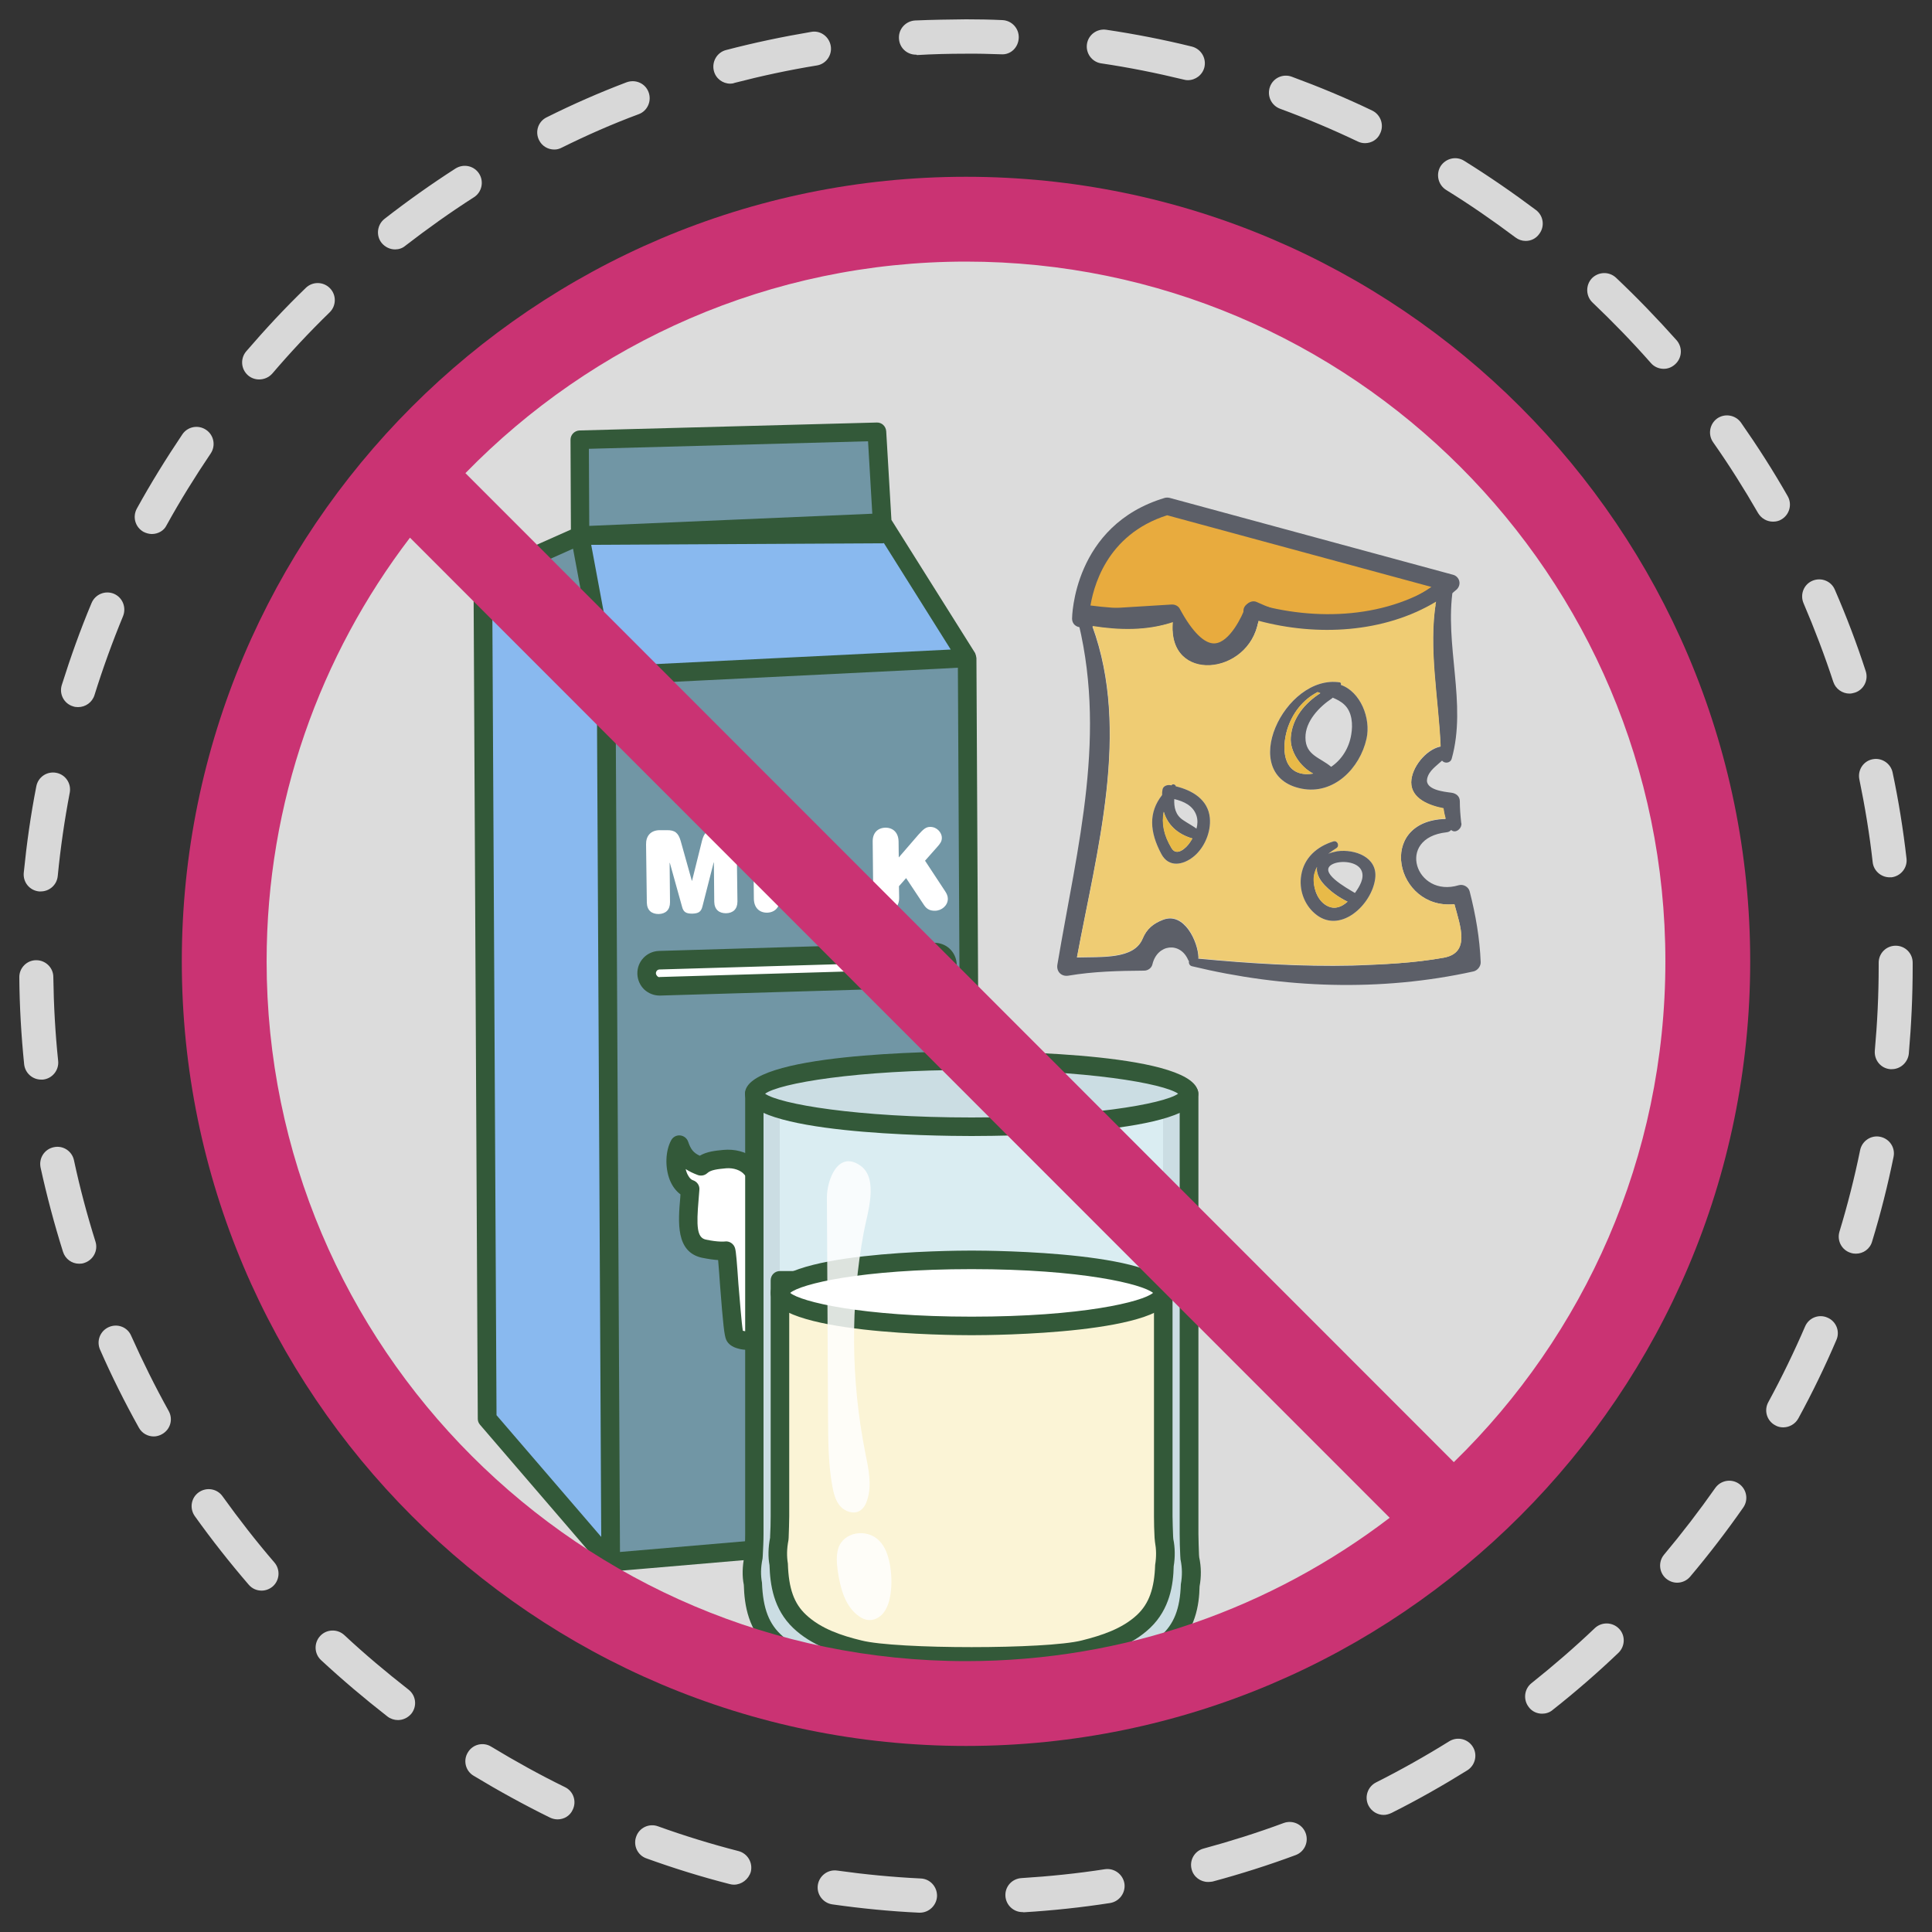 <?xml version="1.0" encoding="utf-8"?>
<!-- Generator: Adobe Illustrator 23.1.0, SVG Export Plug-In . SVG Version: 6.00 Build 0)  -->
<svg version="1.1" id="Capa_1" xmlns="http://www.w3.org/2000/svg" xmlns:xlink="http://www.w3.org/1999/xlink" x="0px" y="0px"
	 viewBox="0 0 100 100" style="enable-background:new 0 0 100 100;" xml:space="preserve">
<rect x="0" y="0" width="100" height="100" fill="#333333" stroke="none"/>
<style type="text/css">
	.st0{fill:#D8D8D8;}
	.st1{fill:#DCDCDC;}
	.st2{fill:#89B9EF;}
	.st3{fill:#7196A5;}
	.st4{fill:#FFFFFF;}
	.st5{fill:#335939;}
	.st6{fill:#CBDDE3;}
	.st7{fill:#DAEDF2;}
	.st8{fill:#FBF4D6;}
	.st9{opacity:0.83;}
	.st10{fill:#E8AB3E;}
	.st11{fill:#5C5F68;}
	.st12{fill:#EFCC73;}
	.st13{fill:#E8BA48;}
	.st14{fill:#CA3373;}
</style>
<g>
	<g>
		<g>
			<g>
				<path class="st0" d="M47.61,99c-0.01,0-0.03,0-0.04,0c-1.5-0.07-3.01-0.22-4.49-0.43c-0.48-0.07-0.82-0.52-0.75-1
					s0.52-0.82,1-0.75c1.43,0.2,2.88,0.34,4.33,0.41c0.49,0.02,0.86,0.44,0.84,0.93C48.47,98.63,48.08,99,47.61,99z M52.92,98.97
					c-0.46,0-0.85-0.36-0.88-0.83c-0.03-0.49,0.34-0.9,0.83-0.93c1.44-0.09,2.9-0.24,4.32-0.46c0.48-0.07,0.93,0.26,1.01,0.74
					c0.07,0.48-0.26,0.93-0.74,1.01c-1.48,0.23-2.99,0.39-4.48,0.48C52.96,98.97,52.94,98.97,52.92,98.97z M37.99,97.55
					c-0.07,0-0.15-0.01-0.22-0.03c-1.45-0.37-2.9-0.82-4.31-1.33c-0.46-0.16-0.7-0.67-0.53-1.13c0.16-0.46,0.67-0.7,1.13-0.53
					c1.36,0.49,2.76,0.92,4.16,1.28c0.47,0.12,0.76,0.6,0.64,1.08C38.74,97.28,38.38,97.55,37.99,97.55z M62.53,97.41
					c-0.39,0-0.75-0.26-0.85-0.65c-0.13-0.47,0.15-0.96,0.62-1.08c1.4-0.38,2.79-0.82,4.14-1.32c0.46-0.17,0.97,0.06,1.14,0.52
					c0.17,0.46-0.06,0.97-0.52,1.14c-1.4,0.52-2.85,0.98-4.3,1.37C62.68,97.4,62.61,97.41,62.53,97.41z M28.86,94.17
					c-0.13,0-0.26-0.03-0.39-0.09c-1.34-0.66-2.67-1.39-3.96-2.17c-0.42-0.25-0.55-0.8-0.29-1.21c0.25-0.42,0.8-0.55,1.21-0.29
					c1.24,0.75,2.52,1.46,3.81,2.09c0.44,0.21,0.62,0.74,0.4,1.18C29.5,93.99,29.19,94.17,28.86,94.17z M71.62,93.94
					c-0.32,0-0.63-0.18-0.79-0.49c-0.22-0.44-0.04-0.97,0.39-1.19c1.29-0.65,2.57-1.37,3.79-2.13c0.42-0.26,0.96-0.13,1.22,0.28
					c0.26,0.41,0.13,0.96-0.28,1.22c-1.27,0.79-2.59,1.54-3.93,2.21C71.89,93.9,71.75,93.94,71.62,93.94z M20.6,89.03
					c-0.19,0-0.38-0.06-0.54-0.18c-1.18-0.92-2.34-1.9-3.44-2.92c-0.36-0.33-0.38-0.89-0.05-1.25c0.33-0.36,0.89-0.38,1.25-0.05
					c1.06,0.99,2.18,1.93,3.32,2.82c0.39,0.3,0.46,0.85,0.16,1.24C21.12,88.91,20.86,89.03,20.6,89.03z M79.82,88.7
					c-0.26,0-0.52-0.11-0.69-0.34c-0.3-0.38-0.24-0.94,0.14-1.24c1.13-0.9,2.24-1.86,3.28-2.85c0.35-0.33,0.91-0.32,1.25,0.03
					c0.34,0.35,0.32,0.91-0.03,1.25c-1.08,1.03-2.23,2.03-3.41,2.96C80.21,88.64,80.01,88.7,79.82,88.7z M13.54,82.33
					c-0.25,0-0.49-0.1-0.67-0.31c-0.98-1.14-1.92-2.33-2.79-3.55c-0.28-0.4-0.19-0.95,0.21-1.23c0.4-0.28,0.95-0.19,1.23,0.21
					c0.84,1.17,1.74,2.33,2.68,3.42c0.32,0.37,0.28,0.93-0.09,1.25C13.94,82.26,13.74,82.33,13.54,82.33z M86.81,81.92
					c-0.2,0-0.4-0.07-0.57-0.21c-0.37-0.31-0.42-0.87-0.11-1.24c0.93-1.11,1.82-2.27,2.65-3.45c0.28-0.4,0.83-0.5,1.23-0.22
					c0.4,0.28,0.5,0.83,0.22,1.23c-0.86,1.23-1.78,2.43-2.75,3.58C87.31,81.81,87.06,81.92,86.81,81.92z M7.96,74.35
					c-0.31,0-0.61-0.16-0.77-0.45c-0.73-1.31-1.41-2.67-2.01-4.04c-0.2-0.45,0-0.97,0.45-1.17c0.45-0.2,0.97,0,1.16,0.45
					c0.59,1.32,1.24,2.63,1.94,3.89c0.24,0.43,0.09,0.96-0.34,1.2C8.25,74.31,8.1,74.35,7.96,74.35z M92.3,73.88
					c-0.14,0-0.29-0.03-0.42-0.11c-0.43-0.23-0.59-0.77-0.35-1.2c0.69-1.27,1.33-2.59,1.9-3.91c0.19-0.45,0.71-0.66,1.16-0.46
					c0.45,0.19,0.66,0.71,0.46,1.16c-0.59,1.38-1.25,2.74-1.97,4.06C92.92,73.71,92.61,73.88,92.3,73.88z M4.1,65.41
					c-0.38,0-0.72-0.24-0.84-0.62c-0.45-1.43-0.84-2.9-1.16-4.36c-0.1-0.48,0.2-0.95,0.68-1.05c0.48-0.11,0.95,0.2,1.05,0.68
					c0.3,1.41,0.68,2.83,1.11,4.2c0.15,0.46-0.11,0.96-0.58,1.11C4.28,65.4,4.19,65.41,4.1,65.41z M96.06,64.89
					c-0.08,0-0.17-0.01-0.26-0.04c-0.47-0.14-0.73-0.63-0.59-1.1c0.42-1.38,0.78-2.8,1.07-4.22c0.1-0.48,0.57-0.79,1.04-0.69
					c0.48,0.1,0.79,0.56,0.69,1.04c-0.3,1.47-0.67,2.94-1.11,4.38C96.79,64.65,96.44,64.89,96.06,64.89z M2.13,55.88
					c-0.45,0-0.83-0.34-0.88-0.79c-0.15-1.48-0.24-3-0.25-4.5c-0.01-0.49,0.39-0.89,0.87-0.89c0,0,0.01,0,0.01,0
					c0.48,0,0.88,0.39,0.88,0.87c0.02,1.45,0.1,2.91,0.25,4.34c0.05,0.48-0.3,0.92-0.79,0.97C2.19,55.88,2.16,55.88,2.13,55.88z
					 M97.92,55.34c-0.03,0-0.05,0-0.08,0c-0.49-0.04-0.84-0.47-0.8-0.96c0.13-1.44,0.2-2.9,0.2-4.35l0-0.2
					c0-0.49,0.39-0.88,0.88-0.88S99,49.34,99,49.83l0,0.19c0,1.51-0.07,3.03-0.2,4.52C98.75,54.99,98.37,55.34,97.92,55.34z
					 M2.11,46.14c-0.03,0-0.06,0-0.09,0c-0.49-0.05-0.84-0.48-0.79-0.97c0.15-1.5,0.36-3,0.65-4.47c0.09-0.48,0.55-0.79,1.03-0.7
					c0.48,0.09,0.79,0.55,0.7,1.03c-0.27,1.41-0.48,2.86-0.62,4.3C2.95,45.8,2.56,46.14,2.11,46.14z M97.81,45.41
					c-0.44,0-0.83-0.33-0.88-0.78c-0.16-1.44-0.4-2.88-0.69-4.29c-0.1-0.48,0.21-0.95,0.68-1.04c0.47-0.1,0.94,0.21,1.04,0.68
					c0.31,1.46,0.55,2.96,0.72,4.45c0.06,0.48-0.29,0.92-0.78,0.98C97.87,45.4,97.84,45.41,97.81,45.41z M4.04,36.6
					c-0.09,0-0.18-0.01-0.26-0.04c-0.47-0.14-0.73-0.64-0.58-1.11c0.45-1.43,0.96-2.86,1.54-4.24c0.19-0.45,0.7-0.66,1.15-0.48
					c0.45,0.19,0.66,0.7,0.48,1.16c-0.55,1.33-1.05,2.71-1.48,4.09C4.77,36.36,4.42,36.6,4.04,36.6z M95.73,35.9
					c-0.37,0-0.72-0.24-0.84-0.61c-0.45-1.37-0.97-2.74-1.54-4.07c-0.19-0.45,0.01-0.97,0.46-1.16c0.45-0.19,0.97,0.01,1.16,0.46
					c0.6,1.38,1.14,2.8,1.6,4.22c0.15,0.46-0.1,0.96-0.56,1.11C95.91,35.88,95.82,35.9,95.73,35.9z M7.86,27.64
					c-0.14,0-0.29-0.04-0.43-0.11c-0.43-0.24-0.58-0.77-0.35-1.2c0.72-1.31,1.52-2.6,2.36-3.85c0.27-0.4,0.82-0.51,1.23-0.23
					c0.4,0.27,0.51,0.82,0.23,1.23c-0.81,1.2-1.58,2.44-2.28,3.71C8.48,27.48,8.17,27.64,7.86,27.64z M91.77,27
					c-0.31,0-0.6-0.16-0.77-0.44c-0.72-1.25-1.5-2.49-2.33-3.67c-0.28-0.4-0.18-0.95,0.21-1.23c0.4-0.28,0.95-0.18,1.23,0.21
					c0.86,1.23,1.68,2.51,2.42,3.81c0.24,0.42,0.1,0.96-0.33,1.21C92.07,26.97,91.92,27,91.77,27z M13.41,19.64
					c-0.2,0-0.41-0.07-0.57-0.21c-0.37-0.32-0.41-0.87-0.1-1.24c0.98-1.14,2.01-2.25,3.09-3.29c0.35-0.34,0.91-0.33,1.25,0.02
					c0.34,0.35,0.33,0.91-0.02,1.25c-1.03,1-2.03,2.07-2.97,3.17C13.91,19.54,13.66,19.64,13.41,19.64z M86.11,19.09
					c-0.24,0-0.49-0.1-0.66-0.3c-0.96-1.09-1.98-2.14-3.02-3.13c-0.35-0.33-0.37-0.89-0.04-1.25c0.34-0.35,0.89-0.37,1.25-0.04
					c1.08,1.02,2.14,2.12,3.14,3.24c0.32,0.37,0.29,0.92-0.08,1.25C86.52,19.02,86.32,19.09,86.11,19.09z M20.45,12.91
					c-0.26,0-0.52-0.12-0.7-0.34c-0.3-0.38-0.23-0.94,0.15-1.24c1.18-0.92,2.42-1.8,3.68-2.61C24,8.46,24.54,8.58,24.8,8.99
					c0.26,0.41,0.14,0.96-0.27,1.22c-1.22,0.78-2.41,1.63-3.55,2.51C20.83,12.85,20.64,12.91,20.45,12.91z M78.97,12.47
					c-0.19,0-0.37-0.06-0.53-0.18c-1.16-0.87-2.36-1.7-3.59-2.46c-0.41-0.26-0.54-0.8-0.29-1.22c0.26-0.41,0.8-0.55,1.22-0.29
					c1.27,0.79,2.52,1.65,3.72,2.55c0.39,0.29,0.47,0.85,0.17,1.24C79.5,12.35,79.24,12.47,78.97,12.47z M28.69,7.74
					c-0.33,0-0.64-0.18-0.79-0.49c-0.22-0.44-0.04-0.97,0.4-1.18c1.34-0.67,2.73-1.28,4.13-1.81c0.46-0.17,0.97,0.05,1.14,0.51
					c0.17,0.45-0.05,0.97-0.51,1.14C31.71,6.41,30.37,7,29.08,7.64C28.95,7.71,28.82,7.74,28.69,7.74z M70.65,7.41
					c-0.13,0-0.26-0.03-0.38-0.09c-1.3-0.62-2.65-1.19-4.01-1.69c-0.46-0.17-0.69-0.67-0.53-1.13s0.67-0.7,1.13-0.53
					c1.41,0.52,2.81,1.1,4.16,1.75c0.44,0.21,0.63,0.74,0.42,1.18C71.3,7.23,70.98,7.41,70.65,7.41z M37.8,4.33
					c-0.39,0-0.75-0.26-0.85-0.66c-0.12-0.47,0.16-0.96,0.63-1.08c1.45-0.38,2.93-0.69,4.41-0.94C42.47,1.56,42.92,1.9,43,2.38
					c0.08,0.48-0.25,0.94-0.73,1.01c-1.42,0.23-2.86,0.54-4.25,0.9C37.95,4.32,37.87,4.33,37.8,4.33z M61.48,4.15
					c-0.07,0-0.14-0.01-0.21-0.03c-1.4-0.34-2.84-0.63-4.27-0.84c-0.48-0.07-0.81-0.52-0.74-1c0.07-0.48,0.52-0.81,1-0.74
					c1.48,0.22,2.97,0.51,4.43,0.87c0.47,0.12,0.76,0.59,0.65,1.07C62.24,3.88,61.88,4.15,61.48,4.15z M47.41,2.83
					c-0.47,0-0.86-0.36-0.88-0.84c-0.03-0.49,0.35-0.9,0.83-0.93C48.25,1.02,49.13,1.01,50,1c0.63,0,1.25,0.01,1.88,0.04
					c0.49,0.02,0.87,0.43,0.85,0.92c-0.02,0.49-0.41,0.89-0.92,0.85c-0.62-0.02-1.24-0.04-1.86-0.03c-0.82,0-1.66,0.02-2.49,0.07
					C47.45,2.83,47.43,2.83,47.41,2.83z"/>
			</g>
			<ellipse class="st1" cx="50" cy="49.87" rx="38.26" ry="38.28"/>
		</g>
		<g>
			<g>
				<polygon class="st2" points="25.22,73.42 31.61,80.85 31.37,34.98 25,29.96 				"/>
				<polygon class="st3" points="50.06,34.06 31.37,34.98 31.61,80.85 50.29,79.26 				"/>
				<polygon class="st3" points="25,29.96 31.37,34.98 30.02,27.72 				"/>
				<polygon class="st3" points="45.38,22.35 29.99,22.75 30.02,27.72 45.69,27.64 				"/>
				<g>
					<g>
						<path class="st4" d="M36.34,43.5c0.11-0.41,0.28-0.56,0.7-0.57l0.38,0c0.46-0.01,0.7,0.29,0.71,0.72l0.04,3.01
							c0,0.4-0.23,0.6-0.59,0.61c-0.36,0-0.6-0.19-0.61-0.59l-0.02-2.04l-0.01,0l-0.58,2.27c-0.07,0.29-0.21,0.37-0.53,0.38
							c-0.32,0-0.46-0.08-0.53-0.37l-0.63-2.26l-0.01,0l0.02,2.04c0,0.4-0.23,0.6-0.59,0.61c-0.36,0-0.6-0.19-0.61-0.59l-0.04-3.01
							c-0.01-0.43,0.23-0.73,0.69-0.74l0.38,0c0.42-0.01,0.6,0.14,0.72,0.55l0.58,2.07l0.01,0L36.34,43.5z"/>
					</g>
					<g>
						<path class="st4" d="M38.99,43.63c-0.01-0.45,0.25-0.72,0.66-0.73c0.41,0,0.67,0.27,0.68,0.71l0.03,2.9
							c0.01,0.45-0.25,0.72-0.66,0.73c-0.41,0-0.67-0.27-0.68-0.71L38.99,43.63z"/>
					</g>
					<g>
						<path class="st4" d="M44.04,46.03c0.34,0,0.58,0.19,0.58,0.53c0,0.34-0.23,0.54-0.57,0.55l-1.98,0.02
							c-0.52,0.01-0.77-0.23-0.77-0.79l-0.03-2.75c-0.01-0.45,0.25-0.72,0.66-0.73c0.41,0,0.67,0.27,0.68,0.71l0.03,2.46
							L44.04,46.03z"/>
					</g>
					<g>
						<path class="st4" d="M47.54,43.2c0.26-0.29,0.39-0.4,0.61-0.4c0.36,0,0.6,0.31,0.6,0.56c0,0.19-0.08,0.3-0.25,0.49l-0.62,0.7
							l1.04,1.58c0.08,0.12,0.14,0.25,0.14,0.39c0,0.35-0.32,0.62-0.67,0.62c-0.21,0-0.4-0.05-0.56-0.29l-0.93-1.4l-0.37,0.42
							l0.01,0.58c0.01,0.45-0.25,0.72-0.66,0.73c-0.41,0-0.67-0.27-0.68-0.71l-0.03-2.9c-0.01-0.45,0.25-0.72,0.66-0.73
							c0.41,0,0.67,0.27,0.68,0.71l0.01,0.83L47.54,43.2z"/>
					</g>
				</g>
				<g>
					<polygon class="st2" points="45.65,27.05 30.02,27.72 31.37,34.98 50.06,34.06 					"/>
					<path class="st5" d="M50.54,34.06C50.54,34.05,50.53,34.05,50.54,34.06c0-0.02-0.01-0.04-0.01-0.05
						c-0.01-0.06-0.02-0.12-0.05-0.18c0-0.01,0-0.02-0.01-0.03l-4.33-6.89l-0.27-4.59c-0.02-0.26-0.23-0.46-0.49-0.45l-15.38,0.41
						c-0.26,0.01-0.47,0.22-0.47,0.48l0.02,4.65l-4.74,2.11c0,0,0,0-0.01,0.01c0,0-0.01,0-0.01,0c-0.02,0.01-0.03,0.03-0.05,0.05
						c-0.05,0.03-0.1,0.07-0.13,0.12c-0.02,0.03-0.02,0.06-0.04,0.09c-0.02,0.04-0.04,0.07-0.05,0.12c0,0.01,0.01,0.02,0,0.03
						c0,0.01-0.01,0.02-0.01,0.03l0.22,43.47c0,0.11,0.04,0.22,0.12,0.31l6.39,7.43c0.01,0.01,0.02,0.01,0.02,0.02
						c0.01,0.01,0.01,0.02,0.02,0.02c0.03,0.02,0.06,0.04,0.09,0.05c0.02,0.01,0.03,0.02,0.05,0.03c0.06,0.02,0.12,0.04,0.19,0.04
						c0.01,0,0.03,0,0.04,0l18.68-1.6c0.25-0.02,0.44-0.23,0.44-0.48L50.54,34.06z M25.92,30.07l3.74-1.67l1.01,5.41l-1.76-1.38
						L25.92,30.07z M49.21,33.62l-17.44,0.86L30.6,28.2l15.1-0.08c0.02,0,0.03-0.01,0.05-0.01L49.21,33.62z M44.93,22.84l0.22,3.75
						L30.5,27.22l-0.02-3.99L44.93,22.84z M25.48,30.95l1.29,1.02l4.12,3.25l0.23,44.33l-5.42-6.3L25.48,30.95z M32.09,80.33
						l-0.23-44.89l16.81-0.83l0.91-0.05l0.23,44.25L32.09,80.33z"/>
				</g>
				<g>
					<path class="st4" d="M49.04,49.93c0.01,0.37-0.28,0.68-0.65,0.69l-14.23,0.42c-0.37,0.01-0.68-0.28-0.69-0.65l0,0
						c-0.01-0.37,0.28-0.68,0.65-0.69l14.23-0.42C48.72,49.27,49.03,49.56,49.04,49.93L49.04,49.93z"/>
					<path class="st5" d="M34.14,51.53c-0.29,0-0.57-0.11-0.79-0.31c-0.22-0.21-0.35-0.5-0.36-0.81c-0.02-0.64,0.48-1.17,1.12-1.19
						l14.23-0.42c0.29-0.01,0.6,0.1,0.82,0.31c0.22,0.21,0.35,0.5,0.36,0.81c0.02,0.64-0.48,1.17-1.12,1.19l-14.23,0.42
						C34.16,51.53,34.15,51.53,34.14,51.53z M48.37,49.76C48.36,49.76,48.36,49.76,48.37,49.76l-14.23,0.42
						c-0.11,0-0.19,0.09-0.19,0.2c0,0.09,0.12,0.23,0.2,0.19l14.23-0.42c0.11,0,0.19-0.09,0.19-0.2v0c0-0.07-0.04-0.11-0.06-0.13
						C48.48,49.79,48.43,49.76,48.37,49.76z"/>
				</g>
				<g>
					<path class="st4" d="M39.38,39.92c-0.29,0.79-1.71,2.75,0.33,2.56c1.41-0.13,0.24-1.98-0.27-2.43L39.38,39.92z"/>
				</g>
				<g>
					<path class="st4" d="M48.22,66.24l0,0.02c-0.31-0.21-0.47-1.4-1.07-0.99c-0.11-0.09-0.22-0.17-0.25-0.2
						c-0.23-0.18-0.46-0.34-0.71-0.5c-0.18-0.12-0.35-0.28-0.53-0.41c-0.03-0.11-0.06-0.2-0.09-0.26c-0.46-0.88-1.52-0.96-2.42-0.87
						c-0.85,0.09-3.56,0.1-3.56-0.13c-0.01-0.35-0.05-0.74-0.13-1.12c0.22-0.13,0.42-0.32,0.6-0.59c0.3-0.48,0.56-1.52,0.03-1.92
						c-0.12,0.62-0.57,1.03-1.16,1.25c-0.29-0.37-0.84-0.57-1.37-0.51c-0.46,0.05-0.94,0.08-1.26,0.37
						c-0.65-0.23-0.93-0.52-1.12-1.11c-0.38,0.69-0.2,2.06,0.56,2.3c-0.1,1.4-0.37,2.85,0.7,3.08c0.77,0.17,1.16,0.1,1.16,0.1
						c0.1,0.4,0.28,4.09,0.44,4.41c0.15,0.31,1.16,0.31,1.52,0.06c0.31-0.21-0.1-2.42,0.21-2.37c0.85,0.13,3.82-0.1,4.31,0.13
						c0.15,0.07,0.08,1.89,0.16,2.13c0.37,0.12,1.22,0.12,1.59-0.04c0.03-0.69,0.07-2.92-0.06-4.26c0.36,0.29,0.83,0.56,1.18,0.72
						c-0.05,0.18,0.03,0.37,0.2,0.48c0.25,0.16,0.57,0.11,0.83,0.17c0.1,0.02,0.2,0.07,0.29,0.1
						C48.25,66.27,48.23,66.26,48.22,66.24z"/>
					<path class="st5" d="M38.76,69.87c-0.21,0-0.4-0.02-0.56-0.07c-0.3-0.08-0.51-0.23-0.61-0.45c-0.1-0.22-0.16-0.75-0.32-2.82
						c-0.03-0.45-0.07-0.96-0.1-1.31c-0.21-0.01-0.49-0.05-0.84-0.12c-1.36-0.3-1.23-1.85-1.12-3.11l0.01-0.17
						c-0.23-0.17-0.42-0.42-0.55-0.74c-0.26-0.66-0.23-1.51,0.07-2.06c0.09-0.17,0.27-0.27,0.47-0.25c0.19,0.02,0.35,0.15,0.41,0.33
						c0.13,0.38,0.27,0.57,0.6,0.72c0.37-0.22,0.81-0.26,1.21-0.3c0.61-0.06,1.18,0.1,1.58,0.41c0.26-0.15,0.52-0.39,0.59-0.77
						c0.03-0.16,0.14-0.3,0.3-0.36c0.15-0.06,0.33-0.04,0.46,0.06c0.82,0.62,0.46,1.97,0.09,2.56c-0.14,0.21-0.29,0.39-0.47,0.55
						c0.03,0.19,0.05,0.37,0.07,0.56c0.66,0.08,2.34,0.08,3.05,0c1.46-0.15,2.43,0.23,2.9,1.13c0.03,0.06,0.06,0.13,0.08,0.2
						c0.04,0.03,0.07,0.06,0.11,0.09c0.09,0.07,0.17,0.14,0.26,0.2c0.26,0.17,0.51,0.34,0.75,0.53c0.01,0.01,0.02,0.02,0.03,0.02
						c0.14-0.03,0.26-0.01,0.36,0.01c0.42,0.11,0.62,0.53,0.78,0.87c0.04,0.08,0.09,0.18,0.13,0.25c0.03,0.02,0.06,0.05,0.09,0.08
						c0.03,0.03,0.08,0.1,0.1,0.13c0.1,0.18,0.07,0.4-0.06,0.55c-0.13,0.15-0.35,0.2-0.53,0.13c-0.11-0.04-0.17-0.07-0.23-0.08
						c-0.07-0.02-0.14-0.02-0.22-0.02c-0.22-0.02-0.49-0.04-0.76-0.2c-0.22-0.14-0.37-0.35-0.42-0.59c-0.05-0.03-0.1-0.05-0.16-0.09
						c0.05,1.27,0.02,2.76,0,3.34c-0.01,0.19-0.12,0.35-0.29,0.42c-0.49,0.21-1.45,0.2-1.92,0.06c-0.15-0.05-0.26-0.16-0.31-0.31
						c-0.05-0.16-0.06-0.4-0.08-1.04c-0.01-0.24-0.01-0.61-0.03-0.84c-0.42-0.04-1.33-0.03-1.97-0.02c-0.59,0.01-1.16,0.02-1.59,0
						c0,0.17,0.01,0.38,0.02,0.54c0.04,0.96,0.05,1.47-0.31,1.72C39.55,69.79,39.14,69.87,38.76,69.87z M38.45,68.88
						c0.18,0.05,0.53,0.04,0.73-0.02c0.02-0.21,0.01-0.65-0.01-0.92c-0.04-0.83-0.04-1.21,0.22-1.44c0.11-0.1,0.3-0.15,0.44-0.13
						c0.33,0.05,1.11,0.04,1.86,0.03c1.54-0.02,2.25-0.01,2.59,0.15c0.35,0.17,0.36,0.51,0.38,1.66c0,0.16,0.01,0.35,0.01,0.5
						c0.21,0.02,0.47,0.01,0.67-0.01c0.02-0.93,0.04-2.71-0.07-3.83c-0.01-0.12,0.02-0.23,0.09-0.33c-0.09-0.07-0.15-0.16-0.18-0.27
						c-0.03-0.11-0.05-0.15-0.05-0.15c-0.27-0.51-0.92-0.72-1.94-0.61c-0.03,0-3.4,0.23-3.91-0.22c-0.1-0.09-0.18-0.24-0.18-0.38
						c-0.01-0.35-0.05-0.7-0.12-1.03c-0.05-0.2,0.04-0.41,0.22-0.52c0.17-0.11,0.32-0.25,0.44-0.44c0.07-0.1,0.12-0.23,0.16-0.36
						c-0.2,0.16-0.45,0.3-0.72,0.4c-0.2,0.07-0.42,0.01-0.55-0.16c-0.18-0.23-0.56-0.36-0.94-0.33c-0.44,0.04-0.8,0.08-0.98,0.25
						c-0.13,0.12-0.32,0.16-0.49,0.1c-0.24-0.09-0.45-0.19-0.63-0.31c0.02,0.08,0.04,0.15,0.07,0.22c0.05,0.11,0.15,0.31,0.31,0.36
						c0.21,0.07,0.35,0.27,0.33,0.49l-0.04,0.5c-0.12,1.39-0.09,1.98,0.37,2.08c0.65,0.14,0.98,0.1,0.98,0.1
						c0.24-0.04,0.48,0.12,0.54,0.36c0.05,0.19,0.09,0.68,0.17,1.84C38.29,67.24,38.38,68.48,38.45,68.88z"/>
				</g>
			</g>
			<g>
				<g>
					<path class="st6" d="M61.58,80.65c-0.02-0.43-0.04-0.85-0.04-1.26c0-1.81,0-3.62,0-5.44c0-5.78,0-11.56,0-17.35H50.29H39.04
						c0,5.78,0,11.56,0,17.35c0,1.81,0,3.62,0,5.44c0,0.41-0.02,0.84-0.04,1.26c-0.1,0.45-0.11,0.91-0.02,1.36
						c0.04,1.14,0.28,2.22,1.22,3.04c0.97,0.84,2.25,1.22,3.5,1.51c2.16,0.5,11.03,0.5,13.19,0c1.25-0.29,2.53-0.67,3.5-1.51
						c0.94-0.82,1.19-1.9,1.22-3.04C61.69,81.56,61.67,81.1,61.58,80.65z"/>
					<path class="st5" d="M50.29,87.43c-2.79,0-5.58-0.13-6.7-0.39c-1.3-0.3-2.65-0.7-3.7-1.62c-1.17-1.01-1.36-2.34-1.39-3.39
						c-0.09-0.43-0.08-0.95,0.03-1.48l0-0.05c0.02-0.37,0.04-0.75,0.04-1.11V56.61c0-0.27,0.21-0.48,0.48-0.48h22.5
						c0.27,0,0.48,0.21,0.48,0.48v22.78c0,0.35,0.02,0.72,0.03,1.09l0.01,0.12c0.11,0.51,0.11,1.02,0.02,1.51
						c-0.02,0.97-0.21,2.3-1.38,3.31c-1.05,0.91-2.4,1.31-3.7,1.62C55.86,87.3,53.08,87.43,50.29,87.43z M39.52,57.09v22.3
						c0,0.38-0.02,0.76-0.04,1.15l-0.01,0.13c-0.1,0.48-0.1,0.87-0.03,1.25c0.05,1.36,0.37,2.16,1.07,2.77
						c0.89,0.77,2.11,1.13,3.29,1.4c2.12,0.49,10.85,0.49,12.97,0c1.18-0.27,2.39-0.63,3.29-1.4c0.7-0.61,1.02-1.41,1.06-2.69
						c0.08-0.45,0.07-0.85-0.01-1.25c-0.01-0.03-0.01-0.05-0.01-0.08l-0.01-0.15c-0.02-0.38-0.03-0.76-0.03-1.13v-22.3H39.52z"/>
				</g>
				<g>
					<path class="st7" d="M60.24,79.7c-0.02-0.41-0.04-0.82-0.04-1.21c0-1.74,0-3.48,0-5.22c0-5.55,0-11.11,0-16.66h-9.92h-9.92
						c0,5.55,0,11.11,0,16.66c0,1.74,0,3.48,0,5.22c0,0.39-0.02,0.8-0.04,1.21c-0.09,0.43-0.1,0.87-0.02,1.31
						c0.03,1.1,0.25,2.14,1.08,2.92c0.85,0.81,1.98,1.17,3.08,1.45c1.91,0.48,9.72,0.48,11.63,0c1.1-0.28,2.23-0.64,3.08-1.45
						c0.83-0.78,1.05-1.82,1.08-2.92C60.34,80.57,60.33,80.13,60.24,79.7z"/>
				</g>
				<g>
					<path class="st8" d="M60.21,66.28H40.37c0,2.33,0,4.65,0,6.98c0,1.74,0,3.48,0,5.22c0,0.39-0.02,0.8-0.04,1.21
						c-0.09,0.43-0.1,0.87-0.02,1.31c0.03,1.1,0.25,2.14,1.08,2.92c0.85,0.81,1.98,1.17,3.08,1.45c1.91,0.48,9.72,0.48,11.63,0
						c1.1-0.28,2.23-0.64,3.08-1.45c0.83-0.78,1.05-1.82,1.08-2.92c0.08-0.44,0.06-0.88-0.02-1.31c-0.02-0.41-0.04-0.82-0.04-1.21
						c0-1.74,0-3.48,0-5.22C60.21,70.94,60.21,68.61,60.21,66.28z"/>
					<path class="st5" d="M50.29,86.22c-2.47,0-4.93-0.13-5.93-0.38c-1.16-0.29-2.36-0.68-3.3-1.57c-1.03-0.98-1.2-2.25-1.23-3.26
						c-0.08-0.41-0.07-0.91,0.03-1.42l0-0.04c0.02-0.36,0.03-0.72,0.03-1.08v-12.2c0-0.27,0.21-0.48,0.48-0.48h19.84
						c0.27,0,0.48,0.21,0.48,0.48v12.2c0,0.34,0.02,0.7,0.03,1.05l0.01,0.14c0.09,0.43,0.1,0.93,0.02,1.41
						c-0.02,0.93-0.19,2.21-1.22,3.19c-0.94,0.89-2.14,1.28-3.3,1.57C55.22,86.1,52.76,86.22,50.29,86.22z M40.85,66.76v11.72
						c0,0.36-0.02,0.74-0.03,1.12l-0.01,0.12c-0.09,0.46-0.09,0.84-0.03,1.21c0.04,1.3,0.32,2.07,0.94,2.65
						c0.78,0.73,1.84,1.08,2.87,1.33c1.81,0.46,9.59,0.46,11.4,0c1.03-0.26,2.09-0.6,2.87-1.33c0.61-0.58,0.89-1.35,0.93-2.58
						c0.07-0.43,0.06-0.81-0.01-1.2l-0.02-0.21c-0.02-0.37-0.03-0.74-0.03-1.09V66.76H40.85z"/>
				</g>
				<g>
					<ellipse class="st4" cx="50.29" cy="66.92" rx="9.92" ry="1.71"/>
					<path class="st5" d="M50.29,69.11c-1.06,0-10.4-0.06-10.4-2.19c0-2.13,9.34-2.19,10.4-2.19s10.4,0.06,10.4,2.19
						C60.69,69.05,51.36,69.11,50.29,69.11z M40.9,66.92c0.54,0.45,3.67,1.23,9.39,1.23c5.72,0,8.85-0.77,9.39-1.23
						c-0.54-0.45-3.67-1.23-9.39-1.23S41.44,66.46,40.9,66.92z M59.75,66.99L59.75,66.99L59.75,66.99z"/>
				</g>
				<g>
					<ellipse class="st6" cx="50.29" cy="56.61" rx="11.25" ry="1.71"/>
					<path class="st5" d="M50.29,58.8c-1.96,0-11.73-0.11-11.73-2.19c0-2.08,9.77-2.19,11.73-2.19s11.73,0.11,11.73,2.19
						C62.02,58.69,52.25,58.8,50.29,58.8z M39.6,56.61c0.75,0.53,4.71,1.23,10.69,1.23c5.98,0,9.94-0.7,10.69-1.23
						c-0.75-0.53-4.71-1.23-10.69-1.23S40.35,56.07,39.6,56.61z M61.08,56.7L61.08,56.7L61.08,56.7z"/>
				</g>
				<g class="st9">
					<path class="st4" d="M42.8,61.98c0.02,3.82,0.04,7.65,0.06,11.47c0.01,1.16,0.01,2.33,0.22,3.47c0.07,0.37,0.16,0.75,0.41,1.04
						c0.25,0.28,0.69,0.43,1.01,0.24c0.2-0.12,0.32-0.34,0.39-0.57c0.25-0.78,0.06-1.62-0.1-2.42c-0.75-3.76-0.78-7.67-0.08-11.44
						c0.17-0.93,0.8-2.76-0.18-3.44C43.37,59.52,42.8,61.09,42.8,61.98z"/>
				</g>
				<g class="st9">
					<path class="st4" d="M43.39,80.14c-0.12,0.39-0.08,0.81-0.02,1.22c0.13,0.87,0.38,1.81,1.11,2.31
						c0.13,0.09,0.28,0.16,0.44,0.18c0.32,0.04,0.65-0.14,0.84-0.41s0.28-0.59,0.33-0.91c0.08-0.53,0.06-1.08-0.04-1.61
						c-0.09-0.44-0.24-0.88-0.56-1.19C44.87,79.11,43.67,79.27,43.39,80.14z"/>
				</g>
			</g>
		</g>
		<g>
			<g>
				<g>
					<path class="st10" d="M60.42,26.2l14.67,3.98c0,0-4.37,4.09-10.19,1.4c0,0-1.7,4.8-4.21,0.16l-4.75,0.29
						C55.94,32.02,55.94,27.54,60.42,26.2z"/>
				</g>
				<g>
					<path class="st11" d="M62.84,34.21c-0.84,0-1.64-0.66-2.41-2.01l-4.47,0.27c-0.12,0-0.24-0.04-0.33-0.12
						c-0.09-0.08-0.14-0.2-0.14-0.33c0-0.05,0.05-4.83,4.8-6.25c0.08-0.02,0.16-0.02,0.25,0l14.67,3.98
						c0.16,0.04,0.28,0.17,0.32,0.32c0.04,0.16-0.01,0.32-0.13,0.44c-0.05,0.04-4.44,4.06-10.26,1.66c-0.32,0.7-1.05,1.95-2.16,2.03
						C62.93,34.2,62.88,34.21,62.84,34.21z M60.68,31.29c0.16,0,0.32,0.09,0.39,0.23c0.64,1.19,1.29,1.83,1.82,1.78
						c0.76-0.06,1.41-1.41,1.57-1.88c0.04-0.12,0.13-0.21,0.25-0.26c0.12-0.05,0.25-0.05,0.36,0.01c4.19,1.94,7.62,0.17,9.02-0.79
						l-13.68-3.71c-3.17,1.01-3.85,3.77-4,4.88l4.23-0.26C60.67,31.29,60.68,31.29,60.68,31.29z"/>
				</g>
			</g>
			<g>
				<path class="st11" d="M76.64,49.8c0.01,0.21-0.16,0.43-0.37,0.48c-4.8,1.06-9.83,0.88-14.58-0.27
					c-0.12-0.03-0.17-0.15-0.15-0.26c-0.01-0.02-0.03-0.04-0.04-0.06c-0.41-0.96-1.6-0.83-1.85,0.22c-0.04,0.19-0.23,0.33-0.43,0.33
					c-1.32,0.01-2.62,0.04-3.92,0.26c-0.36,0.06-0.63-0.21-0.57-0.57c1.04-6.18,2.64-12.01,0.95-18.24
					c-0.07-0.26,0.29-0.45,0.45-0.26c0.08-0.06,0.18-0.1,0.31-0.09c1.51,0.2,3.02,0.18,4.54,0.29c0.18,0.02,0.26,0.17,0.21,0.3
					c0.02,0.03,0.04,0.06,0.06,0.11c0.63,2.29,3.15,2.06,3.11-0.43c0-0.26,0.26-0.47,0.52-0.39c3.2,0.95,7.02,0.81,9.8-1.18
					c0.29-0.21,0.58,0.13,0.53,0.41c-0.46,2.92,0.73,5.97-0.07,8.82c-0.07,0.24-0.37,0.26-0.5,0.1c-0.3,0.28-0.68,0.52-0.77,0.93
					c-0.13,0.58,0.87,0.68,1.25,0.73c0.24,0.03,0.44,0.18,0.44,0.44c0,0.37,0.03,0.73,0.07,1.1c0.01,0.04,0.02,0.08,0.01,0.13
					c0,0,0,0,0,0c-0.03,0.22-0.31,0.45-0.53,0.26c-0.05,0.06-0.13,0.11-0.24,0.12c-2.65,0.29-1.6,3.41,0.63,2.74
					c0.24-0.07,0.51,0.08,0.57,0.32C76.38,47.35,76.59,48.56,76.64,49.8z M74.73,49.57c1.38-0.26,0.86-1.62,0.55-2.77
					c-3.05,0.31-4.09-4.31-0.46-4.41c-0.05-0.18-0.09-0.36-0.11-0.54c-0.73-0.15-1.67-0.5-1.67-1.35c0.01-0.76,0.75-1.68,1.49-1.85
					c0.01,0,0.02,0,0.03,0c-0.1-2.45-0.64-5.06-0.24-7.49c-2.71,1.64-6.17,1.81-9.19,0.99c-0.47,2.85-4.72,3.24-4.43,0.07
					c-1.34,0.45-2.77,0.43-4.16,0.2c1.98,5.43,0.22,11.63-0.8,17.14c1.28-0.04,2.96,0.11,3.4-0.97c0.21-0.51,0.56-0.79,1.06-0.98
					c1.1-0.42,1.81,1.15,1.83,1.95c0,0.02,0,0.04-0.01,0.06c2.64,0.25,5.34,0.42,7.99,0.36C71.59,49.92,73.18,49.85,74.73,49.57z"/>
				<path class="st12" d="M75.28,46.8c0.31,1.16,0.84,2.52-0.55,2.77c-1.55,0.28-3.14,0.35-4.71,0.39
					c-2.65,0.06-5.35-0.11-7.99-0.36c0-0.02,0.01-0.04,0.01-0.06c-0.02-0.8-0.73-2.37-1.83-1.95c-0.49,0.19-0.85,0.47-1.06,0.98
					c-0.45,1.08-2.12,0.93-3.4,0.97c1.03-5.51,2.78-11.71,0.8-17.14c1.39,0.22,2.82,0.25,4.16-0.2c-0.3,3.18,3.95,2.78,4.43-0.07
					c3.02,0.81,6.49,0.64,9.19-0.99c-0.4,2.42,0.14,5.04,0.24,7.49c-0.01,0-0.02,0-0.03,0c-0.74,0.16-1.48,1.09-1.49,1.85
					c-0.01,0.86,0.94,1.21,1.67,1.35c0.02,0.18,0.06,0.36,0.11,0.54C71.19,42.49,72.23,47.11,75.28,46.8z M71.18,45.47
					c0.14-1.11-1.05-1.53-1.96-1.41c-0.16,0.02-0.32,0.07-0.47,0.13c0.13-0.11,0.27-0.21,0.42-0.29c0.18-0.11,0.06-0.41-0.15-0.35
					c-0.85,0.26-1.53,0.84-1.67,1.76c-0.12,0.72,0.15,1.47,0.69,1.96C69.32,48.41,71.01,46.84,71.18,45.47z M70.73,38.24
					c0.24-1.07-0.32-2.44-1.33-2.79c0.03-0.05,0.02-0.12-0.05-0.13c-2.87-0.44-5.37,4.83-1.98,5.5
					C69.04,41.15,70.38,39.76,70.73,38.24z M61.79,44.33c0.56-0.46,0.9-1.28,0.83-2c-0.09-0.95-0.92-1.43-1.76-1.63
					c-0.01-0.08-0.13-0.14-0.2-0.08c-0.01,0.01-0.02,0.02-0.03,0.03c-0.02,0-0.04,0-0.05-0.01c-0.16-0.03-0.38,0.04-0.41,0.23
					c-0.01,0.1-0.01,0.19-0.02,0.28c-0.71,0.91-0.65,1.91-0.04,3.05C60.49,44.92,61.24,44.78,61.79,44.33z"/>
				<path class="st11" d="M69.22,44.06c0.9-0.12,2.1,0.3,1.96,1.41c-0.17,1.37-1.85,2.94-3.14,1.8c-0.55-0.48-0.81-1.24-0.69-1.96
					c0.14-0.91,0.82-1.5,1.67-1.76c0.21-0.06,0.33,0.24,0.15,0.35c-0.14,0.09-0.28,0.18-0.42,0.29
					C68.9,44.13,69.06,44.09,69.22,44.06z M70.16,46.18c0.21-0.3,0.47-0.72,0.32-1.1c-0.2-0.5-1.1-0.56-1.51-0.35
					c-0.78,0.4,0.71,1.22,1.16,1.49C70.14,46.21,70.15,46.19,70.16,46.18z M68.72,46.9c0.39,0.19,0.74,0.03,1.03-0.23
					c-0.39-0.19-0.78-0.45-1.08-0.75c-0.29-0.27-0.56-0.65-0.5-1.05c-0.11,0.22-0.18,0.45-0.17,0.71
					C68.01,46.09,68.24,46.67,68.72,46.9z"/>
				<path class="st11" d="M69.4,35.45c1.01,0.35,1.57,1.72,1.33,2.79c-0.34,1.52-1.69,2.91-3.36,2.58c-3.39-0.67-0.88-5.94,1.98-5.5
					C69.41,35.33,69.42,35.4,69.4,35.45z M69.94,38.02c0.09-0.52,0.05-1.17-0.36-1.55c-0.18-0.17-0.39-0.27-0.6-0.36
					c-0.01,0.01-0.02,0.03-0.04,0.04c-0.65,0.43-1.38,1.18-1.37,2.03c0,0.92,0.77,1.03,1.33,1.51
					C69.45,39.32,69.83,38.71,69.94,38.02z M68.34,35.88c-0.04-0.02-0.09-0.04-0.13-0.05c0,0,0,0-0.01-0.01
					c-0.76,0.39-1.32,1.1-1.58,1.96c-0.27,0.91-0.25,2.27,1.03,2.29c0.11,0,0.21-0.01,0.32-0.03c-0.68-0.35-1.21-1.16-1.16-1.87
					C66.88,37.18,67.53,36.4,68.34,35.88z"/>
				<path class="st13" d="M69.75,46.67c-0.29,0.26-0.64,0.42-1.03,0.23c-0.48-0.23-0.71-0.82-0.73-1.32
					c-0.01-0.26,0.06-0.49,0.17-0.71c-0.06,0.39,0.21,0.78,0.5,1.05C68.97,46.22,69.35,46.48,69.75,46.67z"/>
				<path class="st13" d="M68.21,35.82c0.04,0.02,0.09,0.04,0.13,0.05c-0.81,0.52-1.46,1.3-1.53,2.3c-0.05,0.71,0.48,1.51,1.16,1.87
					c-0.1,0.01-0.21,0.03-0.32,0.03c-1.28-0.02-1.3-1.38-1.03-2.29C66.88,36.91,67.45,36.2,68.21,35.82
					C68.21,35.82,68.21,35.82,68.21,35.82z"/>
				<path class="st11" d="M62.62,42.33c0.07,0.72-0.27,1.54-0.83,2c-0.55,0.45-1.3,0.59-1.68-0.13c-0.61-1.14-0.67-2.15,0.04-3.05
					c0-0.09,0-0.18,0.02-0.28c0.03-0.19,0.25-0.26,0.41-0.23c0.02,0,0.04,0.01,0.05,0.01c0.01-0.01,0.02-0.02,0.03-0.03
					c0.07-0.06,0.19,0,0.2,0.08C61.7,40.9,62.53,41.38,62.62,42.33z M61.93,42.89c0.06-0.22,0.07-0.45,0-0.67
					c-0.17-0.52-0.65-0.74-1.15-0.86c-0.02,0.42,0.06,0.83,0.46,1.09C61.46,42.6,61.71,42.73,61.93,42.89z M61.6,43.59
					c0.04-0.06,0.08-0.13,0.12-0.19c-0.79-0.23-1.29-0.72-1.48-1.38c-0.12,0.6,0,1.21,0.4,1.88C60.9,44.35,61.4,43.9,61.6,43.59z"/>
				<path class="st13" d="M61.72,43.4c-0.04,0.07-0.08,0.13-0.12,0.19c-0.21,0.31-0.7,0.76-0.97,0.3c-0.4-0.66-0.52-1.27-0.4-1.88
					C60.43,42.68,60.93,43.17,61.72,43.4z"/>
			</g>
		</g>
	</g>
	<g>
		<path class="st14" d="M50,9.15c-22.38,0-40.59,18.22-40.59,40.61S27.62,90.37,50,90.37s40.59-18.22,40.59-40.61
			S72.38,9.15,50,9.15z M13.8,49.76c0-8.24,2.77-15.84,7.42-21.93l50.71,50.73c-6.09,4.65-13.69,7.42-21.92,7.42
			C30.04,85.98,13.8,69.73,13.8,49.76z M75.25,75.68L24.09,24.49C30.67,17.74,39.85,13.54,50,13.54c19.96,0,36.2,16.25,36.2,36.22
			C86.2,59.91,82,69.1,75.25,75.68z"/>
	</g>
</g>
</svg>
